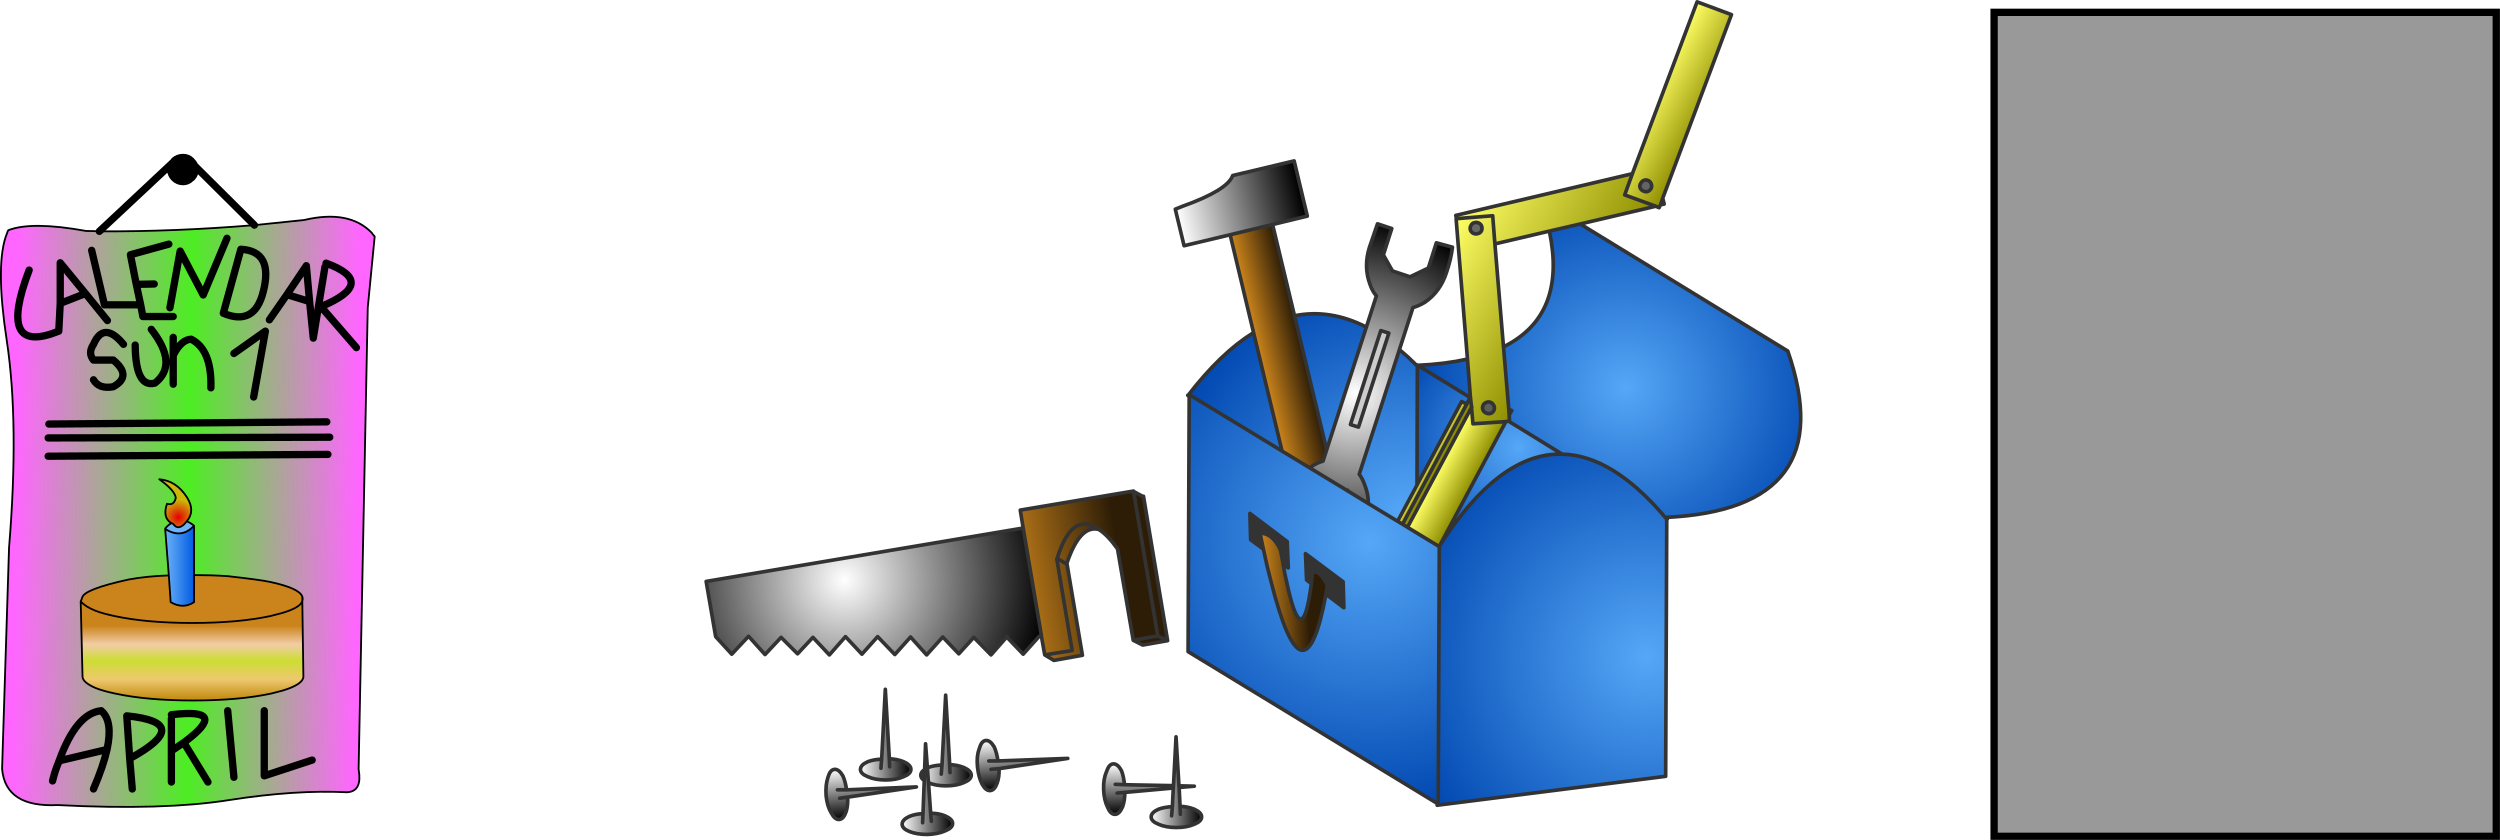 <?xml version="1.0" encoding="UTF-8" standalone="no"?>
<!-- Created with Inkscape (http://www.inkscape.org/) -->

<svg
   xmlns:dc="http://purl.org/dc/elements/1.1/"
   xmlns:cc="http://creativecommons.org/ns#"
   xmlns:rdf="http://www.w3.org/1999/02/22-rdf-syntax-ns#"
   xmlns:svg="http://www.w3.org/2000/svg"
   xmlns="http://www.w3.org/2000/svg"
   xmlns:xlink="http://www.w3.org/1999/xlink"
   xmlns:sodipodi="http://sodipodi.sourceforge.net/DTD/sodipodi-0.dtd"
   xmlns:inkscape="http://www.inkscape.org/namespaces/inkscape"
   width="341.844"
   height="114.844"
   id="svg3134"
   version="1.1"
   inkscape:version="0.48.4 r9939"
   sodipodi:docname="demo.svg">
  <defs
     id="defs3136">
    <linearGradient
       inkscape:collect="always"
       xlink:href="#SVGID_1_"
       id="linearGradient3088"
       gradientUnits="userSpaceOnUse"
       x1="-23.525"
       y1="3.792"
       x2="23.125"
       y2="4.214" />
    <linearGradient
       y2="4.214"
       x2="23.125"
       y1="3.792"
       x1="-23.525"
       gradientUnits="userSpaceOnUse"
       id="SVGID_1_">
      <stop
         id="stop14"
         style="stop-color:#FF66FF"
         offset="0" />
      <stop
         id="stop16"
         style="stop-color:#4DED23"
         offset="0.51" />
      <stop
         id="stop18"
         style="stop-color:#FF66FF"
         offset="1" />
    </linearGradient>
    <linearGradient
       inkscape:collect="always"
       xlink:href="#SVGID_2_"
       id="linearGradient3090"
       gradientUnits="userSpaceOnUse"
       x1="0.575"
       y1="19.638"
       x2="0.575"
       y2="29.463" />
    <linearGradient
       y2="29.463"
       x2="0.575"
       y1="19.638"
       x1="0.575"
       gradientUnits="userSpaceOnUse"
       id="SVGID_2_">
      <stop
         id="stop25"
         style="stop-color:#CB841B"
         offset="0" />
      <stop
         id="stop27"
         style="stop-color:#F2CCA6"
         offset="0.255" />
      <stop
         id="stop29"
         style="stop-color:#CCDD33"
         offset="0.486" />
      <stop
         id="stop31"
         style="stop-color:#EEC86F"
         offset="0.745" />
      <stop
         id="stop33"
         style="stop-color:#C59118"
         offset="1" />
    </linearGradient>
    <linearGradient
       inkscape:collect="always"
       xlink:href="#SVGID_3_"
       id="linearGradient3092"
       gradientUnits="userSpaceOnUse"
       x1="-3.125"
       y1="11.425"
       x2="0.825"
       y2="11.425" />
    <linearGradient
       y2="11.425"
       x2="0.825"
       y1="11.425"
       x1="-3.125"
       gradientUnits="userSpaceOnUse"
       id="SVGID_3_">
      <stop
         id="stop38"
         style="stop-color:#6DB3F8"
         offset="0" />
      <stop
         id="stop40"
         style="stop-color:#025CE3"
         offset="1" />
    </linearGradient>
    <radialGradient
       inkscape:collect="always"
       xlink:href="#SVGID_4_"
       id="radialGradient3094"
       gradientUnits="userSpaceOnUse"
       cx="-1.3"
       cy="4.8"
       r="6.65" />
    <radialGradient
       gradientUnits="userSpaceOnUse"
       r="6.65"
       cy="4.8"
       cx="-1.3"
       id="SVGID_4_">
      <stop
         id="stop45"
         style="stop-color:#E60000"
         offset="0" />
      <stop
         id="stop47"
         style="stop-color:#CCB809"
         offset="0.365" />
    </radialGradient>
    <linearGradient
       inkscape:collect="always"
       xlink:href="#SVGID_5_"
       id="linearGradient3096"
       gradientUnits="userSpaceOnUse"
       x1="5.312"
       y1="6.177"
       x2="8.788"
       y2="6.177" />
    <linearGradient
       y2="6.177"
       x2="8.788"
       y1="6.177"
       x1="5.312"
       gradientUnits="userSpaceOnUse"
       id="SVGID_5_">
      <stop
         id="stop52"
         style="stop-color:#6DB3F8"
         offset="0" />
      <stop
         id="stop54"
         style="stop-color:#025CE3"
         offset="1" />
    </linearGradient>
    <linearGradient
       id="SVGID_1_-8"
       gradientUnits="userSpaceOnUse"
       x1="129.455"
       y1="34.398"
       x2="137.103"
       y2="38.476">
      <stop
         offset="0"
         style="stop-color:#FFFF66"
         id="stop5" />
      <stop
         offset="1"
         style="stop-color:#8F8E01"
         id="stop7" />
    </linearGradient>
    <radialGradient
       id="SVGID_2_-8"
       cx="-175"
       cy="-324.5"
       r="548.224"
       gradientUnits="userSpaceOnUse">
      <stop
         offset="0.38"
         style="stop-color:#FFFFFF"
         id="stop12" />
      <stop
         offset="1"
         style="stop-color:#3C3C3C"
         id="stop14-2" />
    </radialGradient>
    <linearGradient
       id="SVGID_3_-5"
       gradientUnits="userSpaceOnUse"
       x1="106.598"
       y1="44.771"
       x2="127.345"
       y2="55.851">
      <stop
         offset="0"
         style="stop-color:#FFFF66"
         id="stop19" />
      <stop
         offset="1"
         style="stop-color:#8F8E01"
         id="stop21" />
    </linearGradient>
    <radialGradient
       id="SVGID_4_-3"
       cx="126.15"
       cy="75.15"
       r="28.55"
       gradientUnits="userSpaceOnUse">
      <stop
         offset="0"
         style="stop-color:#55A7F7"
         id="stop26" />
      <stop
         offset="1"
         style="stop-color:#0148B1"
         id="stop28" />
    </radialGradient>
    <linearGradient
       id="SVGID_5_-1"
       gradientUnits="userSpaceOnUse"
       x1="98.035"
       y1="61.272"
       x2="115.209"
       y2="70.448">
      <stop
         offset="0"
         style="stop-color:#FFFF66"
         id="stop33-0" />
      <stop
         offset="1"
         style="stop-color:#8F8E01"
         id="stop35" />
    </linearGradient>
    <radialGradient
       id="SVGID_6_"
       cx="89.15"
       cy="75.95"
       r="24.078"
       gradientUnits="userSpaceOnUse">
      <stop
         offset="0"
         style="stop-color:#FFFFFF"
         id="stop40-9" />
      <stop
         offset="1"
         style="stop-color:#000000"
         id="stop42" />
    </radialGradient>
    <radialGradient
       id="SVGID_7_"
       cx="111.55"
       cy="83.35"
       r="18.35"
       gradientUnits="userSpaceOnUse">
      <stop
         offset="0"
         style="stop-color:#55A7F7"
         id="stop49" />
      <stop
         offset="1"
         style="stop-color:#0148B1"
         id="stop51" />
    </radialGradient>
    <radialGradient
       id="SVGID_8_"
       cx="95.95"
       cy="92.55"
       r="33.8"
       gradientUnits="userSpaceOnUse">
      <stop
         offset="0"
         style="stop-color:#55A7F7"
         id="stop56" />
      <stop
         offset="1"
         style="stop-color:#0148B1"
         id="stop58" />
    </radialGradient>
    <linearGradient
       id="SVGID_9_"
       gradientUnits="userSpaceOnUse"
       x1="76.048"
       y1="70.532"
       x2="81.824"
       y2="69.136">
      <stop
         offset="0"
         style="stop-color:#CB841B"
         id="stop63" />
      <stop
         offset="1"
         style="stop-color:#2D1D06"
         id="stop65" />
    </linearGradient>
    <radialGradient
       id="SVGID_10_"
       cx="91.2"
       cy="96.25"
       r="37.05"
       gradientUnits="userSpaceOnUse">
      <stop
         offset="0"
         style="stop-color:#55A7F7"
         id="stop70" />
      <stop
         offset="1"
         style="stop-color:#0148B1"
         id="stop72" />
    </radialGradient>
    <linearGradient
       id="SVGID_11_"
       gradientUnits="userSpaceOnUse"
       x1="99.567"
       y1="84.747"
       x2="100.317"
       y2="85.147">
      <stop
         offset="0"
         style="stop-color:#FFFF66"
         id="stop77" />
      <stop
         offset="1"
         style="stop-color:#8F8E01"
         id="stop79" />
    </linearGradient>
    <linearGradient
       id="SVGID_12_"
       gradientUnits="userSpaceOnUse"
       x1="100.759"
       y1="85.94"
       x2="105.187"
       y2="88.31">
      <stop
         offset="0"
         style="stop-color:#FFFF66"
         id="stop84" />
      <stop
         offset="1"
         style="stop-color:#8F8E01"
         id="stop86" />
    </linearGradient>
    <radialGradient
       id="SVGID_13_"
       cx="128.95"
       cy="111.95"
       r="35.05"
       gradientUnits="userSpaceOnUse">
      <stop
         offset="0"
         style="stop-color:#55A7F7"
         id="stop91" />
      <stop
         offset="1"
         style="stop-color:#0148B1"
         id="stop93" />
    </radialGradient>
    <linearGradient
       id="SVGID_14_"
       gradientUnits="userSpaceOnUse"
       x1="105.908"
       y1="76.199"
       x2="109.661"
       y2="78.193">
      <stop
         offset="0"
         style="stop-color:#FFFF66"
         id="stop98" />
      <stop
         offset="1"
         style="stop-color:#8F8E01"
         id="stop100" />
    </linearGradient>
    <linearGradient
       id="SVGID_15_"
       gradientUnits="userSpaceOnUse"
       x1="64.891"
       y1="51.98"
       x2="81.691"
       y2="47.931">
      <stop
         offset="0"
         style="stop-color:#FFFFFF"
         id="stop105" />
      <stop
         offset="1"
         style="stop-color:#000000"
         id="stop107" />
    </linearGradient>
    <linearGradient
       id="SVGID_16_"
       gradientUnits="userSpaceOnUse"
       x1="41.817"
       y1="102.818"
       x2="57.319"
       y2="100.224">
      <stop
         offset="0"
         style="stop-color:#CB841B"
         id="stop112" />
      <stop
         offset="1"
         style="stop-color:#2D1D06"
         id="stop114" />
    </linearGradient>
    <linearGradient
       id="SVGID_17_"
       gradientUnits="userSpaceOnUse"
       x1="43.395"
       y1="91.915"
       x2="58.897"
       y2="89.322">
      <stop
         offset="0"
         style="stop-color:#CB841B"
         id="stop119" />
      <stop
         offset="1"
         style="stop-color:#2D1D06"
         id="stop121" />
    </linearGradient>
    <linearGradient
       id="SVGID_18_"
       gradientUnits="userSpaceOnUse"
       x1="76.448"
       y1="103.142"
       x2="85.448"
       y2="102.866">
      <stop
         offset="0"
         style="stop-color:#CB841B"
         id="stop128" />
      <stop
         offset="0.702"
         style="stop-color:#2D1D06"
         id="stop130" />
    </linearGradient>
    <radialGradient
       id="SVGID_19_"
       cx="19.35"
       cy="101.45"
       r="28.024"
       gradientUnits="userSpaceOnUse">
      <stop
         offset="0"
         style="stop-color:#FFFFFF"
         id="stop135" />
      <stop
         offset="1"
         style="stop-color:#000000"
         id="stop137" />
    </radialGradient>
    <linearGradient
       id="SVGID_20_"
       gradientUnits="userSpaceOnUse"
       x1="60.889"
       y1="126.446"
       x2="61.112"
       y2="133.346">
      <stop
         offset="0"
         style="stop-color:#FFFFFF"
         id="stop142" />
      <stop
         offset="1"
         style="stop-color:#000000"
         id="stop144" />
    </linearGradient>
    <linearGradient
       id="SVGID_21_"
       gradientUnits="userSpaceOnUse"
       x1="43.427"
       y1="123.015"
       x2="44.027"
       y2="129.89">
      <stop
         offset="0"
         style="stop-color:#FFFFFF"
         id="stop149" />
      <stop
         offset="1"
         style="stop-color:#000000"
         id="stop151" />
    </linearGradient>
    <linearGradient
       id="SVGID_22_"
       gradientUnits="userSpaceOnUse"
       x1="61.3"
       y1="129.1"
       x2="68.2"
       y2="129.1">
      <stop
         offset="0"
         style="stop-color:#FFFFFF"
         id="stop156" />
      <stop
         offset="1"
         style="stop-color:#000000"
         id="stop158" />
    </linearGradient>
    <linearGradient
       id="SVGID_23_"
       gradientUnits="userSpaceOnUse"
       x1="22.713"
       y1="126.921"
       x2="23.338"
       y2="133.796">
      <stop
         offset="0"
         style="stop-color:#FFFFFF"
         id="stop163" />
      <stop
         offset="1"
         style="stop-color:#000000"
         id="stop165" />
    </linearGradient>
    <linearGradient
       id="SVGID_24_"
       gradientUnits="userSpaceOnUse"
       x1="29.8"
       y1="123.4"
       x2="36.7"
       y2="123.4">
      <stop
         offset="0"
         style="stop-color:#FFFFFF"
         id="stop170" />
      <stop
         offset="1"
         style="stop-color:#000000"
         id="stop172" />
    </linearGradient>
    <linearGradient
       id="SVGID_25_"
       gradientUnits="userSpaceOnUse"
       x1="27.15"
       y1="130.113"
       x2="34.05"
       y2="129.988">
      <stop
         offset="0"
         style="stop-color:#FFFFFF"
         id="stop177" />
      <stop
         offset="1"
         style="stop-color:#000000"
         id="stop179" />
    </linearGradient>
    <linearGradient
       id="SVGID_26_"
       gradientUnits="userSpaceOnUse"
       x1="21.55"
       y1="122.6"
       x2="28.45"
       y2="122.6">
      <stop
         offset="0"
         style="stop-color:#FFFFFF"
         id="stop184" />
      <stop
         offset="1"
         style="stop-color:#000000"
         id="stop186" />
    </linearGradient>
  </defs>
  <sodipodi:namedview
     id="base"
     pagecolor="#ffffff"
     bordercolor="#666666"
     borderopacity="1.0"
     inkscape:pageopacity="0.0"
     inkscape:pageshadow="2"
     inkscape:zoom="1.5"
     inkscape:cx="287.74412"
     inkscape:cy="31.000396"
     inkscape:document-units="px"
     inkscape:current-layer="layer1"
     showgrid="false"
     fit-margin-top="0"
     fit-margin-left="0"
     fit-margin-right="0"
     fit-margin-bottom="0"
     inkscape:window-width="1110"
     inkscape:window-height="645"
     inkscape:window-x="2011"
     inkscape:window-y="247"
     inkscape:window-maximized="0" />
  <g
     inkscape:label="Layer 1"
     inkscape:groupmode="layer"
     id="layer1"
     transform="translate(-280.036,-395.185)">
    <g
       id="chapter_calendar"
       transform="translate(305.721,461.118)">
      <g
         id="Ebene_2">
        <linearGradient
           y2="4.214"
           x2="23.125"
           y1="3.792"
           x1="-23.525"
           gradientUnits="userSpaceOnUse"
           id="linearGradient3178">
          <stop
             id="stop3180"
             style="stop-color:#FF66FF"
             offset="0" />
          <stop
             id="stop3182"
             style="stop-color:#4DED23"
             offset="0.51" />
          <stop
             id="stop3184"
             style="stop-color:#FF66FF"
             offset="1" />
        </linearGradient>
        <path
           id="path20"
           d="m 25.15,-34.1 c 0.1,0.167 0.233,0.333 0.4,0.5 l -0.95,9.75 -1.25,63.1 c 0.367,2.033 -0.167,3.083 -1.6,3.15 -4.667,-0.233 -10,0.117 -16,1.05 -6.033,0.966 -13.883,1.2 -23.55,0.7 -4.767,0.233 -7.3,-1.417 -7.6,-4.95 L -24.45,9 c 0.934,-11.367 0.833,-20.8 -0.3,-28.3 -1.1,-7.167 -1.083,-12.1 0.05,-14.8 0.034,-0.133 0.083,-0.25 0.15,-0.35 2.133,-0.833 5.683,-0.8 10.65,0.1 0.6,0 1.2,0.017 1.8,0.05 6.9,0.033 13.967,-0.25 21.2,-0.85 2.267,-0.233 4.533,-0.467 6.8,-0.7 4.1,-0.967 7.183,-0.383 9.25,1.75 z m -27.6,10.25 1.4,-7.75 3.15,6 3.25,-7.75 -3.25,7.75 -3.15,-6 -1.4,7.75 z m 13.6,1.65 2.4,-3.45 2.65,-3.95 0.45,4.9 0.5,5 1.6,-9.75 -1.6,9.75 -0.5,-5 -0.45,-4.9 -2.65,3.95 -2.4,3.45 z M 10.3,-26 c -0.8,3.133 -2.617,4.1 -5.45,2.9 l 2.4,-8.75 c 3,0.167 4.017,2.117 3.05,5.85 0.967,-3.733 -0.05,-5.683 -3.05,-5.85 l -2.4,8.75 c 2.833,1.2 4.65,0.233 5.45,-2.9 z m -4,8.4 4.3,-3.05 -1.6,9 1.6,-9 -4.3,3.05 z M -2,-19.8 v 2.45 c 0.733,-1.433 1.55,-2.167 2.45,-2.2 1.9,0.966 2.8,3.183 2.7,6.65 0.1,-3.467 -0.8,-5.684 -2.7,-6.65 -0.9,0.033 -1.717,0.767 -2.45,2.2 v -2.45 z m 20.9,-10.15 c 4.8,1.767 4.567,3.75 -0.7,5.95 l 4.85,5.6 -4.85,-5.6 c 5.267,-2.2 5.5,-4.183 0.7,-5.95 z m -2.25,5.25 -3.1,-0.95 3.1,0.95 z M -3.1,6.4 l 0.5,6.35 c -2,0.067 -3.816,0.25 -5.45,0.55 -4.133,0.9 -6.267,1.733 -6.4,2.5 -0.033,0.034 -0.05,0.083 -0.05,0.15 l -0.15,0.35 0.25,10.3 c 0.033,0.533 0.633,1.05 1.8,1.55 0.667,0.267 1.55,0.517 2.65,0.75 2.934,0.633 6.483,0.95 10.65,0.95 4.2,0 7.767,-0.317 10.7,-0.95 0.567,-0.133 1.083,-0.267 1.55,-0.4 1.867,-0.567 2.816,-1.2 2.85,-1.9 L 15.65,16.25 c 0.033,-0.1 0.05,-0.2 0.05,-0.3 0,-0.1 -0.017,-0.2 -0.05,-0.3 -0.267,-0.767 -1.717,-1.433 -4.35,-2 C 10.4,13.45 8.45,13.183 5.45,12.85 4.016,12.75 2.483,12.7 0.85,12.7 V 5.95 C 0.517,5.683 0.183,5.483 -0.15,5.35 0.65,4.417 0.667,3.333 -0.1,2.1 -1.067,0.567 -2.333,-0.267 -3.9,-0.4 c 1.433,1.033 2.183,1.883 2.25,2.55 -0.167,0.733 -0.567,1 -1.2,0.8 -0.433,1.267 -0.233,2.15 0.6,2.65 -0.3,0.167 -0.583,0.417 -0.85,0.75 V 6.4 z m 13.55,24.85 v 8.9 L 17,38 10.45,40.15 v -8.9 z m -5,0 0.85,9.1 -0.85,-9.1 z M -17.45,-30 v 5.55 l 3.45,-1.35 -3.45,-4.2 3.45,4.2 -3.45,1.35 V -30 z m 14.85,-2.55 -5.25,1.45 0.8,4.05 2.45,-0.05 -2.45,0.05 -0.8,-4.05 5.25,-1.45 z m -4.45,5.5 0.6,2.8 0.3,1.6 H -2 -6.15 l -0.3,-1.6 -0.6,-2.8 z m -0.15,8.3 c 0.034,3.933 0.934,5.667 2.7,5.2 2.167,-1.7 2,-4.15 -0.5,-7.35 2.5,3.2 2.667,5.65 0.5,7.35 -1.767,0.467 -2.667,-1.267 -2.7,-5.2 z m 5.2,1.4 v 3.95 -3.95 z m -6.8,-1.5 c -1.8,-2.167 -3.167,-2.167 -4.1,0 -0.533,0.8 -0.533,1.517 0,2.15 h 2.7 c 1.767,1.467 1.767,2.684 0,3.65 -1.3,0.233 -2.2,-0.083 -2.7,-0.95 0.5,0.867 1.4,1.183 2.7,0.95 1.767,-0.967 1.767,-2.184 0,-3.65 h -2.7 c -0.533,-0.633 -0.533,-1.35 0,-2.15 0.933,-2.167 2.3,-2.167 4.1,0 z m -8.65,-5.6 -0.2,3.8 c -5.7,2.3 -7.05,-0.483 -4.05,-8.35 -3,7.867 -1.65,10.65 4.05,8.35 l 0.2,-3.8 z m 4.3,-7.25 1.75,7.45 h 4.95 -4.95 l -1.75,-7.45 z m -0.85,5.9 3,3.7 -3,-3.7 z M 2.75,41 -0.55,35.6 c -0.534,0.367 -1.1,0.75 -1.7,1.15 V 41 36.75 c 0.6,-0.4 1.167,-0.783 1.7,-1.15 l 3.3,5.4 z m -5,-8.7 v 4.45 -4.45 z m -9.6,-1.05 c -2.267,0.233 -4.183,2.517 -5.75,6.85 l 6.55,-1.55 c 0.567,-2.6 0.3,-4.367 -0.8,-5.3 1.1,0.933 1.367,2.7 0.8,5.3 l -6.55,1.55 c 1.567,-4.333 3.483,-6.617 5.75,-6.85 z m -6.65,9.6 c 0.233,-0.967 0.517,-1.833 0.85,-2.6 0,-0.067 0.017,-0.117 0.05,-0.15 -0.033,0.033 -0.05,0.083 -0.05,0.15 -0.333,0.767 -0.617,1.633 -0.85,2.6 z m 10.55,-3.05 -0.4,-5.85 c 6.233,0.633 6.367,2.583 0.4,5.85 l 0.35,4.15 -0.35,-4.15 c 5.967,-3.267 5.833,-5.216 -0.4,-5.85 l 0.4,5.85 z m -3.1,-1.25 c -0.333,1.5 -0.95,3.3 -1.85,5.4 0.9,-2.1 1.517,-3.9 1.85,-5.4 z m 8.8,-4.75 c 5.467,-0.667 6.033,0.6 1.7,3.8 4.333,-3.2 3.767,-4.467 -1.7,-3.8 z M -19.1,-3.55 19.15,-3.8 -19.1,-3.55 z m 0,-2.5 38.5,-0.1 -38.5,0.1 z m 0.1,-1.9 38,-0.3 -38,0.3 z"
           clip-rule="evenodd"
           inkscape:connector-curvature="0"
           style="fill:url(#linearGradient3088);fill-rule:evenodd" />
        <path
           id="path22"
           d="m 0.9,-43.3 c 0.067,0.167 0.1,0.35 0.1,0.55 0,0.4 -0.15,0.767 -0.45,1.1 -0.033,0 -0.066,0.017 -0.1,0.05 -0.3,0.333 -0.667,0.5 -1.1,0.5 -0.467,0 -0.867,-0.167 -1.2,-0.5 -0.167,-0.167 -0.283,-0.333 -0.35,-0.5 -0.1,-0.2 -0.15,-0.417 -0.15,-0.65 0,-0.367 0.133,-0.717 0.4,-1.05 0.034,-0.067 0.067,-0.117 0.1,-0.15 0.333,-0.3 0.733,-0.45 1.2,-0.45 0.433,0 0.8,0.15 1.1,0.45 0.233,0.233 0.383,0.45 0.45,0.65 z"
           clip-rule="evenodd"
           inkscape:connector-curvature="0"
           style="fill-rule:evenodd" />
        <linearGradient
           y2="29.463"
           x2="0.575"
           y1="19.638"
           x1="0.575"
           gradientUnits="userSpaceOnUse"
           id="linearGradient3188">
          <stop
             id="stop3190"
             style="stop-color:#CB841B"
             offset="0" />
          <stop
             id="stop3192"
             style="stop-color:#F2CCA6"
             offset="0.255" />
          <stop
             id="stop3194"
             style="stop-color:#CCDD33"
             offset="0.486" />
          <stop
             id="stop3196"
             style="stop-color:#EEC86F"
             offset="0.745" />
          <stop
             id="stop3198"
             style="stop-color:#C59118"
             offset="1" />
        </linearGradient>
        <path
           id="path35"
           d="m 15.65,15.65 v 0.6 c -0.167,0.6 -1.1,1.15 -2.8,1.65 -0.467,0.133 -0.983,0.267 -1.55,0.4 -2.933,0.633 -6.5,0.95 -10.7,0.95 -4.167,0 -7.717,-0.317 -10.65,-0.95 -1.1,-0.233 -1.983,-0.483 -2.65,-0.75 -0.9,-0.367 -1.55,-0.783 -1.95,-1.25 0.4,0.467 1.05,0.883 1.95,1.25 0.667,0.267 1.55,0.517 2.65,0.75 2.933,0.633 6.483,0.95 10.65,0.95 4.2,0 7.767,-0.317 10.7,-0.95 0.567,-0.133 1.083,-0.267 1.55,-0.4 1.7,-0.5 2.633,-1.05 2.8,-1.65 L 15.8,26.6 c -0.033,0.7 -0.983,1.333 -2.85,1.9 -0.467,0.133 -0.983,0.267 -1.55,0.4 -2.933,0.633 -6.5,0.95 -10.7,0.95 -4.167,0 -7.717,-0.317 -10.65,-0.95 -1.1,-0.233 -1.983,-0.483 -2.65,-0.75 -1.167,-0.5 -1.767,-1.017 -1.8,-1.55 l -0.25,-10.3 0.15,-0.35 c 0,-0.067 0.017,-0.117 0.05,-0.15 0.133,-0.767 2.267,-1.6 6.4,-2.5 1.633,-0.3 3.45,-0.483 5.45,-0.55 l 0.25,3.65 c 1.133,0.667 2.2,0.667 3.2,0 v -3.7 c 1.633,0 3.167,0.05 4.6,0.15 3,0.333 4.95,0.6 5.85,0.8 2.633,0.567 4.083,1.233 4.35,2 z"
           clip-rule="evenodd"
           inkscape:connector-curvature="0"
           style="fill:url(#linearGradient3090);fill-rule:evenodd" />
        <linearGradient
           y2="11.425"
           x2="0.825"
           y1="11.425"
           x1="-3.125"
           gradientUnits="userSpaceOnUse"
           id="linearGradient3201">
          <stop
             id="stop3203"
             style="stop-color:#6DB3F8"
             offset="0" />
          <stop
             id="stop3205"
             style="stop-color:#025CE3"
             offset="1" />
        </linearGradient>
        <path
           id="path42"
           d="M -2.6,12.75 -3.1,6.4 c 1.5,0.934 2.817,0.783 3.95,-0.45 v 6.75 3.7 c -1,0.667 -2.067,0.667 -3.2,0 L -2.6,12.75 z"
           clip-rule="evenodd"
           inkscape:connector-curvature="0"
           style="fill:url(#linearGradient3092);fill-rule:evenodd" />
        <radialGradient
           gradientUnits="userSpaceOnUse"
           r="6.65"
           cy="4.8"
           cx="-1.3"
           id="radialGradient3208">
          <stop
             id="stop3210"
             style="stop-color:#E60000"
             offset="0" />
          <stop
             id="stop3212"
             style="stop-color:#CCB809"
             offset="0.365" />
        </radialGradient>
        <path
           id="path49"
           d="M -0.15,5.35 C -0.283,5.483 -0.4,5.617 -0.5,5.75 -1.1,6.317 -1.6,6.3 -2,5.7 -2.1,5.666 -2.183,5.633 -2.25,5.6 -3.083,5.1 -3.283,4.217 -2.85,2.95 c 0.633,0.2 1.033,-0.067 1.2,-0.8 -0.067,-0.667 -0.817,-1.517 -2.25,-2.55 1.566,0.133 2.833,0.967 3.8,2.5 0.767,1.233 0.75,2.317 -0.05,3.25 z"
           clip-rule="evenodd"
           inkscape:connector-curvature="0"
           style="fill:url(#radialGradient3094);fill-rule:evenodd" />
        <linearGradient
           y2="6.177"
           x2="8.788"
           y1="6.177"
           x1="5.312"
           gradientUnits="userSpaceOnUse"
           id="linearGradient3215">
          <stop
             id="stop3217"
             style="stop-color:#6DB3F8"
             offset="0" />
          <stop
             id="stop3219"
             style="stop-color:#025CE3"
             offset="1" />
        </linearGradient>
        <path
           id="path56"
           d="M 0.85,5.95 C -0.283,7.183 -1.6,7.333 -3.1,6.4 V 6.35 c 0.267,-0.333 0.55,-0.583 0.85,-0.75 0.067,0.033 0.15,0.067 0.25,0.1 0.4,0.6 0.9,0.617 1.5,0.05 0.1,-0.133 0.217,-0.267 0.35,-0.4 0.333,0.133 0.667,0.333 1,0.6 z"
           clip-rule="evenodd"
           inkscape:connector-curvature="0"
           style="fill:url(#linearGradient3096);fill-rule:evenodd" />
        <path
           id="path58"
           d="m 25.15,-34.1 c -2.066,-2.133 -5.15,-2.717 -9.25,-1.75 -2.267,0.233 -4.533,0.467 -6.8,0.7 -7.233,0.6 -14.3,0.883 -21.2,0.85 -0.6,-0.034 -1.2,-0.05 -1.8,-0.05 -4.967,-0.9 -8.517,-0.933 -10.65,-0.1 -0.067,0.1 -0.117,0.217 -0.15,0.35 -1.133,2.7 -1.15,7.633 -0.05,14.8 1.133,7.5 1.233,16.933 0.3,28.3 l -0.95,30.2 c 0.3,3.533 2.833,5.183 7.6,4.95 9.667,0.5 17.517,0.267 23.55,-0.7 6,-0.934 11.333,-1.284 16,-1.05 1.433,-0.066 1.967,-1.117 1.6,-3.15 l 1.25,-63.1 0.95,-9.75 c -0.167,-0.167 -0.3,-0.333 -0.4,-0.5 z M -2.6,12.75 -2.35,16.4 c 1.133,0.667 2.2,0.667 3.2,0 V 12.7 5.95 C -0.283,7.183 -1.6,7.333 -3.1,6.4 l 0.5,6.35 z M 0.85,12.7 c 1.633,0 3.167,0.05 4.6,0.15 3,0.333 4.95,0.6 5.85,0.8 2.633,0.567 4.083,1.233 4.35,2 0.033,0.1 0.05,0.2 0.05,0.3 0,0.1 -0.017,0.2 -0.05,0.3 L 15.8,26.6 c -0.033,0.7 -0.983,1.333 -2.85,1.9 -0.467,0.133 -0.983,0.267 -1.55,0.4 -2.933,0.633 -6.5,0.95 -10.7,0.95 -4.167,0 -7.717,-0.317 -10.65,-0.95 -1.1,-0.233 -1.983,-0.483 -2.65,-0.75 -1.167,-0.5 -1.767,-1.017 -1.8,-1.55 l -0.25,-10.3 0.15,-0.35 c 0,-0.067 0.017,-0.117 0.05,-0.15 0.133,-0.767 2.267,-1.6 6.4,-2.5 1.633,-0.3 3.45,-0.483 5.45,-0.55 m 18.25,3.5 c -0.167,0.6 -1.1,1.15 -2.8,1.65 -0.467,0.133 -0.983,0.267 -1.55,0.4 -2.933,0.633 -6.5,0.95 -10.7,0.95 -4.167,0 -7.717,-0.317 -10.65,-0.95 -1.1,-0.233 -1.983,-0.483 -2.65,-0.75 -0.9,-0.367 -1.55,-0.783 -1.95,-1.25 m 30.3,-0.65 v 0.6 M -2.25,5.6 c -0.833,-0.5 -1.033,-1.383 -0.6,-2.65 0.633,0.2 1.033,-0.067 1.2,-0.8 -0.067,-0.667 -0.817,-1.517 -2.25,-2.55 1.566,0.133 2.833,0.967 3.8,2.5 0.767,1.233 0.75,2.316 -0.05,3.25 0.333,0.133 0.667,0.333 1,0.6 M -3.1,6.4 V 6.35 c 0.267,-0.333 0.55,-0.583 0.85,-0.75 0.067,0.033 0.15,0.067 0.25,0.1 0.4,0.6 0.9,0.617 1.5,0.05 0.1,-0.133 0.217,-0.267 0.35,-0.4"
           stroke-miterlimit="3"
           clip-rule="evenodd"
           inkscape:connector-curvature="0"
           style="fill:none;stroke:#000000;stroke-width:0.25;stroke-linecap:round;stroke-linejoin:round;stroke-miterlimit:3" />
        <path
           id="path60"
           d="m -1.95,-43.8 c 0.034,-0.067 0.067,-0.117 0.1,-0.15 0.333,-0.3 0.733,-0.45 1.2,-0.45 0.433,0 0.8,0.15 1.1,0.45 0.233,0.233 0.383,0.45 0.45,0.65 l 8.2,8.15 M 0.9,-43.3 c 0.067,0.167 0.1,0.35 0.1,0.55 0,0.4 -0.15,0.767 -0.45,1.1 -0.033,0 -0.066,0.017 -0.1,0.05 -0.3,0.333 -0.667,0.5 -1.1,0.5 -0.467,0 -0.867,-0.167 -1.2,-0.5 -0.167,-0.167 -0.283,-0.333 -0.35,-0.5 -0.1,-0.2 -0.15,-0.417 -0.15,-0.65 0,-0.367 0.133,-0.717 0.4,-1.05 l -10.15,9.5 m 9.65,10.45 1.4,-7.75 3.15,6 3.25,-7.75 m 5.8,11.15 2.4,-3.45 2.65,-3.95 0.45,4.9 0.5,5 1.6,-9.75 M 10.3,-26 c -0.8,3.133 -2.617,4.1 -5.45,2.9 l 2.4,-8.75 c 3,0.167 4.017,2.117 3.05,5.85 z m -4,8.4 4.3,-3.05 -1.6,9 M -2,-19.8 v 2.45 c 0.733,-1.433 1.55,-2.167 2.45,-2.2 1.9,0.966 2.8,3.183 2.7,6.65 M 18.9,-29.95 c 4.8,1.767 4.567,3.75 -0.7,5.95 l 4.85,5.6 m -6.4,-6.3 -3.1,-0.95 m -3.1,56.9 v 8.9 L 17,38 M 5.45,31.25 6.3,40.35 M -17.45,-30 v 5.55 L -14,-25.8 -17.45,-30 z m 14.85,-2.55 -5.25,1.45 0.8,4.05 2.45,-0.05 m -2.45,0.05 0.6,2.8 0.3,1.6 H -2 m -5.2,3.9 c 0.034,3.933 0.934,5.667 2.7,5.2 2.167,-1.7 2,-4.15 -0.5,-7.35 m 3,3.55 v 3.95 m -6.8,-5.45 c -1.8,-2.167 -3.167,-2.167 -4.1,0 -0.533,0.8 -0.533,1.517 0,2.15 h 2.7 c 1.767,1.467 1.767,2.684 0,3.65 -1.3,0.233 -2.2,-0.083 -2.7,-0.95 m -4.55,-10.45 -0.2,3.8 c -5.7,2.3 -7.05,-0.483 -4.05,-8.35 m 8.55,-2.7 1.75,7.45 h 4.95 m -7.55,-1.55 3,3.7 M 2.75,41 -0.55,35.6 c -0.534,0.367 -1.1,0.75 -1.7,1.15 V 41 m 0,-8.7 v 4.45 m -9.6,-5.5 c -2.267,0.233 -4.183,2.517 -5.75,6.85 l 6.55,-1.55 c 0.567,-2.6 0.3,-4.367 -0.8,-5.3 z m -6.65,9.6 c 0.233,-0.967 0.517,-1.833 0.85,-2.6 0,-0.067 0.017,-0.117 0.05,-0.15 m 9.65,-0.3 -0.4,-5.85 c 6.233,0.633 6.367,2.583 0.4,5.85 l 0.35,4.15 m -3.45,-5.4 c -0.333,1.5 -0.95,3.3 -1.85,5.4 M -2.25,31.8 c 5.467,-0.667 6.033,0.6 1.7,3.8 M -19.1,-3.55 19.15,-3.8 m -38.25,-2.25 38.5,-0.1 m -38.4,-1.8 38,-0.3"
           stroke-miterlimit="3"
           clip-rule="evenodd"
           inkscape:connector-curvature="0"
           style="fill:none;stroke:#000000;stroke-linecap:round;stroke-linejoin:round;stroke-miterlimit:3" />
      </g>
      <use
         id="use62"
         overflow="visible"
         transform="scale(1,-1)"
         y="-12.95"
         x="-13"
         height="25.9"
         width="26"
         xlink:href="#yellowstar"
         style="overflow:visible" />
    </g>
    <g
       id="attic_toolbox"
       transform="translate(376.143,373.037)">
      <linearGradient
         id="linearGradient3427"
         gradientUnits="userSpaceOnUse"
         x1="129.455"
         y1="34.398"
         x2="137.103"
         y2="38.476">
        <stop
           offset="0"
           style="stop-color:#FFFF66"
           id="stop3429" />
        <stop
           offset="1"
           style="stop-color:#8F8E01"
           id="stop3431" />
      </linearGradient>
      <path
         clip-rule="evenodd"
         d="m 131.25,49.25 -0.3,0.9 -0.2,0.4 -0.45,-0.2 -4.25,-1.55 1.05,-2.9 8.85,-23.5 4.7,1.75 -9.4,25.1 z m -2.1,-0.9 c 0.2,-0.067 0.367,-0.2 0.5,-0.4 0.1,-0.2 0.117,-0.4 0.05,-0.6 -0.067,-0.233 -0.2,-0.4 -0.4,-0.5 -0.2,-0.1 -0.4,-0.117 -0.6,-0.05 -0.2,0.067 -0.35,0.2 -0.45,0.4 -0.133,0.2 -0.167,0.4 -0.1,0.6 0.067,0.2 0.2,0.35 0.4,0.45 0.2,0.1 0.4,0.133 0.6,0.1 z"
         id="path9"
         inkscape:connector-curvature="0"
         style="fill:url(#SVGID_1_-8);fill-rule:evenodd" />
      <radialGradient
         id="radialGradient3434"
         cx="-175"
         cy="-324.5"
         r="548.224"
         gradientUnits="userSpaceOnUse">
        <stop
           offset="0.38"
           style="stop-color:#FFFFFF"
           id="stop3436" />
        <stop
           offset="1"
           style="stop-color:#3C3C3C"
           id="stop3438" />
      </radialGradient>
      <path
         clip-rule="evenodd"
         d="m 129.15,48.35 c -0.2,0.033 -0.4,0 -0.6,-0.1 -0.2,-0.1 -0.333,-0.25 -0.4,-0.45 -0.066,-0.2 -0.033,-0.4 0.1,-0.6 0.1,-0.2 0.25,-0.333 0.45,-0.4 0.2,-0.066 0.4,-0.05 0.6,0.05 0.2,0.1 0.333,0.267 0.4,0.5 0.066,0.2 0.05,0.4 -0.05,0.6 -0.133,0.2 -0.3,0.333 -0.5,0.4 z m -22.7,5.4 c -0.133,0.2 -0.3,0.317 -0.5,0.35 -0.2,0.066 -0.4,0.05 -0.6,-0.05 -0.2,-0.1 -0.333,-0.25 -0.4,-0.45 -0.067,-0.233 -0.034,-0.45 0.1,-0.65 0.1,-0.2 0.25,-0.317 0.45,-0.35 0.2,-0.067 0.4,-0.05 0.6,0.05 0.2,0.1 0.333,0.25 0.4,0.45 0.067,0.233 0.05,0.45 -0.05,0.65 z m 1.35,23.45 c 0.167,0.1 0.3,0.267 0.4,0.5 0.066,0.2 0.05,0.4 -0.05,0.6 -0.026,0.052 -0.059,0.102 -0.1,0.15 -0.094,0.117 -0.227,0.201 -0.4,0.25 -0.233,0.033 -0.433,0 -0.6,-0.1 -0.2,-0.1 -0.333,-0.25 -0.4,-0.45 -0.061,-0.182 -0.052,-0.366 0.025,-0.55 0.008,-0.016 0.016,-0.033 0.025,-0.05 0.1,-0.2 0.267,-0.333 0.5,-0.4 0.2,-0.067 0.4,-0.05 0.6,0.05 z"
         id="path16"
         inkscape:connector-curvature="0"
         style="fill:url(#SVGID_2_-8);fill-rule:evenodd" />
      <linearGradient
         id="linearGradient3441"
         gradientUnits="userSpaceOnUse"
         x1="106.598"
         y1="44.771"
         x2="127.345"
         y2="55.851">
        <stop
           offset="0"
           style="stop-color:#FFFF66"
           id="stop3443" />
        <stop
           offset="1"
           style="stop-color:#8F8E01"
           id="stop3445" />
      </linearGradient>
      <path
         clip-rule="evenodd"
         d="m 130.95,50.15 0.3,-0.9 0.2,0.8 -0.5,0.1 z m -15.2,3.6 -7.45,1.75 -0.3,-3.85 -4.95,0.4 -0.1,-0.45 24.15,-5.7 -1.05,2.9 4.25,1.55 -10.325,2.425 -4.225,0.975 z"
         id="path23"
         inkscape:connector-curvature="0"
         style="fill:url(#SVGID_3_-5);fill-rule:evenodd" />
      <radialGradient
         id="radialGradient3448"
         cx="126.15"
         cy="75.15"
         r="28.55"
         gradientUnits="userSpaceOnUse">
        <stop
           offset="0"
           style="stop-color:#55A7F7"
           id="stop3450" />
        <stop
           offset="1"
           style="stop-color:#0148B1"
           id="stop3452" />
      </radialGradient>
      <path
         clip-rule="evenodd"
         d="m 131.6,92.9 c -4.8,-5.667 -9.5,-8.55 -14.1,-8.65 l -7.35,-4.525 0.15,-0.025 -0.05,-0.8 0.35,-0.6 -0.4,-0.2 -0.725,-8.525 c 5.8,-2.875 7.892,-8.15 6.275,-15.825 l 4.225,-0.975 28.375,17.375 c 5,14.433 -0.583,22.017 -16.75,22.75 z m -27.05,-21.65 0.4,5.15 -0.05,0.1 -7.15,-4.4 c 2.52,-0.115 4.786,-0.398 6.8,-0.85 z"
         id="path30"
         inkscape:connector-curvature="0"
         style="fill:url(#SVGID_4_-3);fill-rule:evenodd" />
      <linearGradient
         id="linearGradient3455"
         gradientUnits="userSpaceOnUse"
         x1="98.035"
         y1="61.272"
         x2="115.209"
         y2="70.448">
        <stop
           offset="0"
           style="stop-color:#FFFF66"
           id="stop3457" />
        <stop
           offset="1"
           style="stop-color:#8F8E01"
           id="stop3459" />
      </linearGradient>
      <path
         clip-rule="evenodd"
         d="m 104.95,76.4 -0.4,-5.15 -1.55,-19.15 0.05,-0.05 4.95,-0.4 0.3,3.85 1.175,14.075 0.725,8.525 0.05,0.8 0.05,0.8 -0.15,0.025 -0.35,0.075 -4.5,0.3 -0.2,-2.25 0.05,-0.05 -0.05,-0.05 -0.15,-1.35 z m 1.5,-22.65 c 0.1,-0.2 0.117,-0.417 0.05,-0.65 -0.067,-0.2 -0.2,-0.35 -0.4,-0.45 -0.2,-0.1 -0.4,-0.117 -0.6,-0.05 -0.2,0.033 -0.35,0.15 -0.45,0.35 -0.133,0.2 -0.167,0.417 -0.1,0.65 0.066,0.2 0.2,0.35 0.4,0.45 0.2,0.1 0.4,0.117 0.6,0.05 0.2,-0.033 0.367,-0.15 0.5,-0.35 z m 1.35,23.45 c -0.2,-0.1 -0.4,-0.117 -0.6,-0.05 -0.233,0.067 -0.4,0.2 -0.5,0.4 -0.009,0.018 -0.018,0.035 -0.025,0.05 -0.077,0.184 -0.085,0.368 -0.025,0.55 0.067,0.2 0.2,0.35 0.4,0.45 0.167,0.1 0.367,0.133 0.6,0.1 0.173,-0.049 0.306,-0.133 0.4,-0.25 0.041,-0.048 0.074,-0.098 0.1,-0.15 0.1,-0.2 0.117,-0.4 0.05,-0.6 -0.1,-0.233 -0.233,-0.4 -0.4,-0.5 z"
         id="path37"
         inkscape:connector-curvature="0"
         style="fill:url(#SVGID_5_-1);fill-rule:evenodd" />
      <radialGradient
         id="radialGradient3462"
         cx="89.15"
         cy="75.95"
         r="24.078"
         gradientUnits="userSpaceOnUse">
        <stop
           offset="0"
           style="stop-color:#FFFFFF"
           id="stop3464" />
        <stop
           offset="1"
           style="stop-color:#000000"
           id="stop3466" />
      </radialGradient>
      <path
         clip-rule="evenodd"
         d="M 85.3,83.65 90.725,66.875 92.1,62.6 c -0.367,-0.4 -0.65,-0.9 -0.85,-1.5 -0.633,-1.633 -0.667,-3.35 -0.1,-5.15 0.4,-1.167 0.767,-2.233 1.1,-3.2 l 1.95,0.65 -1.15,3.6 1.25,2.2 2.4,0.8 2.5,-1.2 1.1,-3.45 2.2,0.6 c -0.133,1.1 -0.4,2.233 -0.8,3.4 -0.567,1.8 -1.567,3.183 -3,4.15 -0.567,0.333 -1.1,0.567 -1.6,0.7 L 95.25,69.95 89.75,87 c 0.3,0.4 0.55,0.883 0.75,1.45 0.329,0.813 0.495,1.663 0.5,2.55 l -2.775,-1.7 -0.025,-0.1 -0.3,-0.1 -4.95,-3 c 0.037,-0.015 0.07,-0.032 0.1,-0.05 0.567,-0.4 1.15,-0.683 1.75,-0.85 l 0.5,-1.55 z M 93.8,67.7 92.7,67.35 88.55,80.2 89.65,80.55 93.8,67.7 z"
         id="path44"
         inkscape:connector-curvature="0"
         style="fill:url(#SVGID_6_);fill-rule:evenodd" />
      <polygon
         clip-rule="evenodd"
         points="89.65,80.55 88.55,80.2 92.7,67.35 93.8,67.7 "
         id="polygon46"
         style="fill:#cccccc;fill-rule:evenodd" />
      <radialGradient
         id="radialGradient3470"
         cx="111.55"
         cy="83.35"
         r="18.35"
         gradientUnits="userSpaceOnUse">
        <stop
           offset="0"
           style="stop-color:#55A7F7"
           id="stop3472" />
        <stop
           offset="1"
           style="stop-color:#0148B1"
           id="stop3474" />
      </radialGradient>
      <path
         clip-rule="evenodd"
         d="m 117.5,84.25 c -5.74,-0.165 -11.332,4.019 -16.775,12.55 l 9.075,-17 0.35,-0.075 7.35,4.525 z M 97.75,72.1 l 7.15,4.4 -0.45,0.9 -0.7,-0.35 -6.1,11.425 L 97.7,72.1 h 0.05 z m 7.35,5.75 v -0.1 l 0.05,0.05 -0.05,0.05 z"
         id="path53"
         inkscape:connector-curvature="0"
         style="fill:url(#SVGID_7_);fill-rule:evenodd" />
      <radialGradient
         id="radialGradient3477"
         cx="95.95"
         cy="92.55"
         r="33.8"
         gradientUnits="userSpaceOnUse">
        <stop
           offset="0"
           style="stop-color:#55A7F7"
           id="stop3479" />
        <stop
           offset="1"
           style="stop-color:#0148B1"
           id="stop3481" />
      </radialGradient>
      <path
         clip-rule="evenodd"
         d="m 75.3,67.625 3.9,16.2 L 66.5,76.1 v 0.25 l -0.15,-0.1 V 76.2 c 2.975,-3.863 5.958,-6.721 8.95,-8.575 z M 90.725,66.875 85.3,83.65 80.9,65.325 c 3.259,-0.652 6.534,-0.136 9.825,1.55 z M 97.7,72.1 97.65,88.475 95,93.425 91,91 C 90.995,90.113 90.829,89.263 90.5,88.45 90.3,87.883 90.05,87.4 89.75,87 l 5.5,-17.05 c 0.783,0.646 1.566,1.363 2.35,2.15 l 0.05,-0.025 0.05,0.025 z m -9.8,17 0.3,0.1 0.025,0.1 -0.325,-0.2 z"
         id="path60-3"
         inkscape:connector-curvature="0"
         style="fill:url(#SVGID_8_);fill-rule:evenodd" />
      <linearGradient
         id="linearGradient3484"
         gradientUnits="userSpaceOnUse"
         x1="76.048"
         y1="70.532"
         x2="81.824"
         y2="69.136">
        <stop
           offset="0"
           style="stop-color:#CB841B"
           id="stop3486" />
        <stop
           offset="1"
           style="stop-color:#2D1D06"
           id="stop3488" />
      </linearGradient>
      <path
         clip-rule="evenodd"
         d="m 79.2,83.825 -3.9,-16.2 -3.2,-13.375 5.8,-1.4 3,12.475 4.4,18.325 -0.5,1.55 c -0.6,0.167 -1.183,0.45 -1.75,0.85 -0.029,0.019 -0.063,0.035 -0.1,0.05 L 79.2,83.825 z"
         id="path67"
         inkscape:connector-curvature="0"
         style="fill:url(#SVGID_9_);fill-rule:evenodd" />
      <radialGradient
         id="radialGradient3491"
         cx="91.2"
         cy="96.25"
         r="37.05"
         gradientUnits="userSpaceOnUse">
        <stop
           offset="0"
           style="stop-color:#55A7F7"
           id="stop3493" />
        <stop
           offset="1"
           style="stop-color:#0148B1"
           id="stop3495" />
      </radialGradient>
      <path
         clip-rule="evenodd"
         d="m 95,93.425 0.675,0.4 0.675,0.425 4.325,2.625 0.025,0.025 -0.15,35.2 L 100.4,132 66.35,111.25 66.5,76.35 V 76.1 l 12.7,7.725 3.75,2.275 4.95,3 0.325,0.2 L 91,91 95,93.425 z M 76.65,97.25 c 0.333,1.633 0.684,3.117 1.05,4.45 3,11.9 5.5,12.466 7.5,1.7 l 2.45,1.85 -0.1,-3.55 -5.15,-3.85 0.15,3.6 0.65,0.5 c -0.833,6.566 -1.967,6.45 -3.4,-0.35 -0.167,-0.667 -0.316,-1.434 -0.45,-2.3 l 0.7,0.5 -0.15,-3.6 -5.1,-3.85 0.1,3.6 1.75,1.3 z"
         id="path74"
         inkscape:connector-curvature="0"
         style="fill:url(#SVGID_10_);fill-rule:evenodd" />
      <linearGradient
         id="linearGradient3498"
         gradientUnits="userSpaceOnUse"
         x1="99.567"
         y1="84.747"
         x2="100.317"
         y2="85.147">
        <stop
           offset="0"
           style="stop-color:#FFFF66"
           id="stop3500" />
        <stop
           offset="1"
           style="stop-color:#8F8E01"
           id="stop3502" />
      </linearGradient>
      <path
         clip-rule="evenodd"
         d="m 105.1,77.85 -8.75,16.4 -0.675,-0.425 -0.675,-0.4 2.65,-4.95 6.1,-11.425 0.7,0.35 0.45,-0.9 0.05,-0.1 0.15,1.35 v 0.1 z M 104.45,77.4 95.675,93.825 104.45,77.4 z"
         id="path81"
         inkscape:connector-curvature="0"
         style="fill:url(#SVGID_11_);fill-rule:evenodd" />
      <linearGradient
         id="linearGradient3505"
         gradientUnits="userSpaceOnUse"
         x1="100.759"
         y1="85.94"
         x2="105.187"
         y2="88.31">
        <stop
           offset="0"
           style="stop-color:#FFFF66"
           id="stop3507" />
        <stop
           offset="1"
           style="stop-color:#8F8E01"
           id="stop3509" />
      </linearGradient>
      <polygon
         clip-rule="evenodd"
         points="100.675,96.875 96.35,94.25 105.1,77.85 105.3,80.1 109.8,79.8 100.725,96.8 "
         id="polygon88"
         style="fill:url(#SVGID_12_);fill-rule:evenodd" />
      <radialGradient
         id="radialGradient3512"
         cx="128.95"
         cy="111.95"
         r="35.05"
         gradientUnits="userSpaceOnUse">
        <stop
           offset="0"
           style="stop-color:#55A7F7"
           id="stop3514" />
        <stop
           offset="1"
           style="stop-color:#0148B1"
           id="stop3516" />
      </radialGradient>
      <path
         clip-rule="evenodd"
         d="m 131.65,92.95 c 0.033,0.033 0.083,0.083 0.15,0.15 l -0.15,35.2 -31.2,3.95 H 100.4 V 132 l 0.15,0.1 0.15,-35.2 -0.025,-0.025 0.05,-0.075 c 5.443,-8.531 11.035,-12.715 16.775,-12.55 4.6,0.1 9.3,2.983 14.1,8.65 l 0.05,0.05 z"
         id="path95"
         inkscape:connector-curvature="0"
         style="fill:url(#SVGID_13_);fill-rule:evenodd" />
      <linearGradient
         id="linearGradient3519"
         gradientUnits="userSpaceOnUse"
         x1="105.908"
         y1="76.199"
         x2="109.661"
         y2="78.193">
        <stop
           offset="0"
           style="stop-color:#FFFF66"
           id="stop3521" />
        <stop
           offset="1"
           style="stop-color:#8F8E01"
           id="stop3523" />
      </linearGradient>
      <polygon
         clip-rule="evenodd"
         points="110.6,78.3 110.25,78.9 110.2,78.1 "
         id="polygon102"
         style="fill:url(#SVGID_14_);fill-rule:evenodd" />
      <linearGradient
         id="linearGradient3526"
         gradientUnits="userSpaceOnUse"
         x1="64.891"
         y1="51.98"
         x2="81.691"
         y2="47.931">
        <stop
           offset="0"
           style="stop-color:#FFFFFF"
           id="stop3528" />
        <stop
           offset="1"
           style="stop-color:#000000"
           id="stop3530" />
      </linearGradient>
      <path
         clip-rule="evenodd"
         d="m 77.9,52.85 -5.8,1.4 -6.3,1.5 -1.2,-5 c 0.367,-0.133 0.7,-0.267 1,-0.4 4.1,-1.467 6.383,-2.867 6.85,-4.2 l 8.4,-2 1.8,7.55 -4.75,1.15 z"
         id="path109"
         inkscape:connector-curvature="0"
         style="fill:url(#SVGID_15_);fill-rule:evenodd" />
      <linearGradient
         id="linearGradient3533"
         gradientUnits="userSpaceOnUse"
         x1="41.817"
         y1="102.818"
         x2="57.319"
         y2="100.224">
        <stop
           offset="0"
           style="stop-color:#CB841B"
           id="stop3535" />
        <stop
           offset="1"
           style="stop-color:#2D1D06"
           id="stop3537" />
      </linearGradient>
      <path
         clip-rule="evenodd"
         d="m 46.75,111.7 -0.45,-2.5 v -0.1 l -2.5,-14.75 -0.4,-2.45 15.45,-2.6 0.05,0.05 1.3,0.7 0.05,-0.05 3.3,19.75 -3.4,0.6 -1.3,-0.65 -2.15,-12.5 c -0.9,-1.267 -1.75,-2.15 -2.55,-2.65 -1.733,-0.466 -3.2,1.1 -4.4,4.7 l 0.05,0.05 -1.35,-0.8 -0.05,0.1 2.1,12.5 -3.75,0.6 3.75,-0.6 -2.1,-12.5 0.05,-0.1 1.35,0.8 2.1,12.45 -3.9,0.7 -1.25,-0.75 z m 7.4,-17.15 c -2.433,-1.767 -4.333,-0.45 -5.7,3.95 1.367,-4.4 3.267,-5.717 5.7,-3.95 z m 9.4,15.2 -1.35,-0.65 -3.35,0.6 3.35,-0.6 1.35,0.65 z M 58.9,89.35 62.2,109.1 58.9,89.35 z"
         id="path116"
         inkscape:connector-curvature="0"
         style="fill:url(#SVGID_16_);fill-rule:evenodd" />
      <linearGradient
         id="linearGradient3540"
         gradientUnits="userSpaceOnUse"
         x1="43.395"
         y1="91.915"
         x2="58.897"
         y2="89.322">
        <stop
           offset="0"
           style="stop-color:#CB841B"
           id="stop3542" />
        <stop
           offset="1"
           style="stop-color:#2D1D06"
           id="stop3544" />
      </linearGradient>
      <polygon
         clip-rule="evenodd"
         points="58.9,89.3 58.9,89.35 58.85,89.3 "
         id="polygon123"
         style="fill:url(#SVGID_17_);fill-rule:evenodd" />
      <path
         clip-rule="evenodd"
         d="m 79.35,99.3 c -0.1,-0.6 -0.217,-1.233 -0.35,-1.9 -0.7,-1.566 -1.633,-2.35 -2.8,-2.35 0.133,0.733 0.283,1.467 0.45,2.2 l -1.75,-1.3 -0.1,-3.6 5.1,3.85 0.15,3.6 -0.7,-0.5 z m 5.85,4.1 c 0.066,-0.4 0.133,-0.8 0.2,-1.2 -0.8,-1.567 -1.483,-2.133 -2.05,-1.7 -0.033,0.333 -0.067,0.667 -0.1,1 0,0.133 -0.017,0.283 -0.05,0.45 l -0.65,-0.5 -0.15,-3.6 5.15,3.85 0.1,3.55 -2.45,-1.85 z"
         id="path125"
         inkscape:connector-curvature="0"
         style="fill:#333333;fill-rule:evenodd" />
      <linearGradient
         id="linearGradient3548"
         gradientUnits="userSpaceOnUse"
         x1="76.448"
         y1="103.142"
         x2="85.448"
         y2="102.866">
        <stop
           offset="0"
           style="stop-color:#CB841B"
           id="stop3550" />
        <stop
           offset="0.702"
           style="stop-color:#2D1D06"
           id="stop3552" />
      </linearGradient>
      <path
         clip-rule="evenodd"
         d="m 83.2,101.95 c 0.033,-0.167 0.05,-0.317 0.05,-0.45 0.033,-0.333 0.067,-0.667 0.1,-1 0.566,-0.433 1.25,0.133 2.05,1.7 -0.066,0.4 -0.133,0.8 -0.2,1.2 -2,10.767 -4.5,10.2 -7.5,-1.7 -0.367,-1.333 -0.717,-2.817 -1.05,-4.45 -0.167,-0.733 -0.316,-1.467 -0.45,-2.2 1.167,0 2.1,0.784 2.8,2.35 0.133,0.667 0.25,1.3 0.35,1.9 0.133,0.867 0.283,1.633 0.45,2.3 1.433,6.8 2.567,6.917 3.4,0.35 z"
         id="path132"
         inkscape:connector-curvature="0"
         style="fill:url(#SVGID_18_);fill-rule:evenodd" />
      <radialGradient
         id="radialGradient3555"
         cx="19.35"
         cy="101.45"
         r="28.024"
         gradientUnits="userSpaceOnUse">
        <stop
           offset="0"
           style="stop-color:#FFFFFF"
           id="stop3557" />
        <stop
           offset="1"
           style="stop-color:#000000"
           id="stop3559" />
      </radialGradient>
      <polygon
         clip-rule="evenodd"
         points="19.5,109.2 17.3,111.7 15.05,109.3 12.95,111.55 10.7,109.3 8.5,111.65 6.25,109.15 3.95,111.6 1.75,109.2 0.45,101.65 43.8,94.35 46.3,109.1 46,109.15 43.8,111.6 41.55,109.25 41.6,109.15 41.55,109.2 41.55,109.25 39.4,111.7 37.05,109.3 35,111.55 32.8,109.25 30.6,111.7 28.4,109.25 26.25,111.65 23.9,109.2 21.75,111.6 "
         id="polygon139"
         style="fill:url(#SVGID_19_);fill-rule:evenodd" />
      <linearGradient
         id="linearGradient3562"
         gradientUnits="userSpaceOnUse"
         x1="60.889"
         y1="126.446"
         x2="61.112"
         y2="133.346">
        <stop
           offset="0"
           style="stop-color:#FFFFFF"
           id="stop3564" />
        <stop
           offset="1"
           style="stop-color:#000000"
           id="stop3566" />
      </linearGradient>
      <path
         clip-rule="evenodd"
         d="m 64.325,129.9 -6.625,0.6 -1.05,0.1 1.05,-0.1 c 0,0.733 -0.1,1.383 -0.3,1.95 -0.3,0.7 -0.65,1.05 -1.05,1.05 -0.4,0 -0.733,-0.317 -1,-0.95 -0.333,-0.667 -0.517,-1.483 -0.55,-2.45 -0.033,-0.967 0.1,-1.783 0.4,-2.45 0.233,-0.7 0.55,-1.05 0.95,-1.05 0.4,0 0.767,0.316 1.1,0.95 0.2,0.534 0.333,1.167 0.4,1.9 l 6.7,0.125 -0.025,0.325 z m -7.925,-0.5 1.25,0.05 -1.25,-0.05 z m 8.7,0.2 2.1,0.05 -2.075,0.175 L 65.1,129.6 z"
         id="path146"
         inkscape:connector-curvature="0"
         style="fill:url(#SVGID_20_);fill-rule:evenodd" />
      <linearGradient
         id="linearGradient3569"
         gradientUnits="userSpaceOnUse"
         x1="43.427"
         y1="123.015"
         x2="44.027"
         y2="129.89">
        <stop
           offset="0"
           style="stop-color:#FFFFFF"
           id="stop3571" />
        <stop
           offset="1"
           style="stop-color:#000000"
           id="stop3573" />
      </linearGradient>
      <path
         clip-rule="evenodd"
         d="m 40.5,127.25 -1.1,0.1 1.1,-0.1 c 0.033,0.733 -0.05,1.383 -0.25,1.95 -0.233,0.667 -0.55,1.017 -0.95,1.05 -0.4,0.033 -0.767,-0.25 -1.1,-0.85 -0.333,-0.633 -0.55,-1.433 -0.65,-2.4 -0.1,-0.967 -0.017,-1.8 0.25,-2.5 0.2,-0.7 0.5,-1.067 0.9,-1.1 0.4,-0.033 0.783,0.267 1.15,0.9 0.233,0.534 0.4,1.167 0.5,1.9 l 9.55,-0.35 -9.4,1.4 z m -1.4,-1.05 h 1.25 -1.25 z"
         id="path153"
         inkscape:connector-curvature="0"
         style="fill:url(#SVGID_21_);fill-rule:evenodd" />
      <linearGradient
         id="linearGradient3576"
         gradientUnits="userSpaceOnUse"
         x1="61.3"
         y1="129.1"
         x2="68.2"
         y2="129.1">
        <stop
           offset="0"
           style="stop-color:#FFFFFF"
           id="stop3578" />
        <stop
           offset="1"
           style="stop-color:#000000"
           id="stop3580" />
      </linearGradient>
      <path
         clip-rule="evenodd"
         d="m 65.125,129.825 0.125,2.575 0.05,1.1 -0.05,-1.1 c 0.733,0.033 1.383,0.167 1.95,0.4 0.667,0.3 1,0.65 1,1.05 0,0.4 -0.333,0.733 -1,1 -0.667,0.3 -1.483,0.45 -2.45,0.45 -0.967,0 -1.783,-0.15 -2.45,-0.45 -0.667,-0.267 -1,-0.6 -1,-1 0,-0.4 0.333,-0.75 1,-1.05 0.534,-0.2 1.167,-0.316 1.9,-0.35 l -0.1,1.25 0.1,-1.25 0.125,-2.55 0.025,-0.325 0.35,-6.675 0.4,6.7 0.025,0.225 z"
         id="path160"
         inkscape:connector-curvature="0"
         style="fill:url(#SVGID_22_);fill-rule:evenodd" />
      <linearGradient
         id="linearGradient3583"
         gradientUnits="userSpaceOnUse"
         x1="22.713"
         y1="126.921"
         x2="23.338"
         y2="133.796">
        <stop
           offset="0"
           style="stop-color:#FFFFFF"
           id="stop3585" />
        <stop
           offset="1"
           style="stop-color:#000000"
           id="stop3587" />
      </linearGradient>
      <path
         clip-rule="evenodd"
         d="m 19.65,130.15 9.55,-0.4 -9.4,1.4 -1.1,0.15 1.1,-0.15 c 0.034,0.767 -0.033,1.417 -0.2,1.95 -0.233,0.7 -0.55,1.066 -0.95,1.1 -0.4,0.033 -0.767,-0.267 -1.1,-0.9 -0.367,-0.6 -0.6,-1.383 -0.7,-2.35 -0.067,-0.967 0.017,-1.8 0.25,-2.5 0.2,-0.7 0.5,-1.067 0.9,-1.1 0.4,-0.033 0.783,0.267 1.15,0.9 0.233,0.533 0.4,1.167 0.5,1.9 z m -1.25,0 h 1.25 -1.25 z"
         id="path167"
         inkscape:connector-curvature="0"
         style="fill:url(#SVGID_23_);fill-rule:evenodd" />
      <linearGradient
         id="linearGradient3590"
         gradientUnits="userSpaceOnUse"
         x1="29.8"
         y1="123.4"
         x2="36.7"
         y2="123.4">
        <stop
           offset="0"
           style="stop-color:#FFFFFF"
           id="stop3592" />
        <stop
           offset="1"
           style="stop-color:#000000"
           id="stop3594" />
      </linearGradient>
      <path
         clip-rule="evenodd"
         d="m 32.7,126.75 0.5,-9.55 0.55,9.5 0.05,1.1 -0.05,-1.1 c 0.733,0.033 1.383,0.167 1.95,0.4 0.667,0.3 1,0.65 1,1.05 0,0.4 -0.333,0.733 -1,1 -0.667,0.3 -1.483,0.45 -2.45,0.45 -0.946,0 -1.747,-0.142 -2.4,-0.425 L 30.7,127.15 c 0.031,-0.018 0.065,-0.034 0.1,-0.05 0.533,-0.2 1.167,-0.317 1.9,-0.35 z m -0.1,1.25 0.1,-1.25 -0.1,1.25 z m -2.275,-0.625 -0.05,1.5 c -0.316,-0.209 -0.475,-0.451 -0.475,-0.725 0,-0.288 0.175,-0.546 0.525,-0.775 z"
         id="path174"
         inkscape:connector-curvature="0"
         style="fill:url(#SVGID_24_);fill-rule:evenodd" />
      <linearGradient
         id="linearGradient3597"
         gradientUnits="userSpaceOnUse"
         x1="27.15"
         y1="130.113"
         x2="34.05"
         y2="129.988">
        <stop
           offset="0"
           style="stop-color:#FFFFFF"
           id="stop3599" />
        <stop
           offset="1"
           style="stop-color:#000000"
           id="stop3601" />
      </linearGradient>
      <path
         clip-rule="evenodd"
         d="m 30.1,133.4 0.175,-4.525 0.05,-1.5 0.125,-3.525 0.25,3.3 0.15,2.025 0.3,4.175 0.1,1.1 -0.1,-1.1 c 0.733,0 1.383,0.117 1.95,0.35 0.7,0.3 1.05,0.65 1.05,1.05 0,0.4 -0.333,0.733 -1,1 -0.667,0.3 -1.483,0.467 -2.45,0.5 -0.967,0 -1.784,-0.133 -2.45,-0.4 -0.666,-0.267 -1,-0.6 -1,-1 0,-0.4 0.317,-0.75 0.95,-1.05 0.533,-0.233 1.167,-0.367 1.9,-0.4 l -0.05,1.25 0.05,-1.25 z"
         id="path181"
         inkscape:connector-curvature="0"
         style="fill:url(#SVGID_25_);fill-rule:evenodd" />
      <linearGradient
         id="linearGradient3604"
         gradientUnits="userSpaceOnUse"
         x1="21.55"
         y1="122.6"
         x2="28.45"
         y2="122.6">
        <stop
           offset="0"
           style="stop-color:#FFFFFF"
           id="stop3606" />
        <stop
           offset="1"
           style="stop-color:#000000"
           id="stop3608" />
      </linearGradient>
      <path
         clip-rule="evenodd"
         d="m 24.45,125.95 0.5,-9.55 0.55,9.5 0.05,1.1 -0.05,-1.1 c 0.733,0.033 1.383,0.167 1.95,0.4 0.667,0.3 1,0.65 1,1.05 0,0.4 -0.333,0.733 -1,1 -0.667,0.3 -1.483,0.45 -2.45,0.45 -0.967,0 -1.783,-0.15 -2.45,-0.45 -0.667,-0.267 -1,-0.6 -1,-1 0,-0.4 0.333,-0.75 1,-1.05 0.533,-0.2 1.167,-0.317 1.9,-0.35 l -0.1,1.25 0.1,-1.25 z"
         id="path188"
         inkscape:connector-curvature="0"
         style="fill:url(#SVGID_26_);fill-rule:evenodd" />
      <path
         clip-rule="evenodd"
         stroke-miterlimit="3"
         d="m 127.1,45.9 8.85,-23.5 4.7,1.75 -9.4,25.1 0.2,0.8 -0.5,0.1 -0.2,0.4 -0.45,-0.2 -10.325,2.425 28.375,17.375 c 5,14.434 -0.583,22.017 -16.75,22.75 l 0.05,0.05 0.25,0.15 h -0.1 l -0.15,35.2 -31.2,3.95 h -0.05 m 0,-0.25 -34.05,-20.75 0.15,-34.9 M 66.35,76.25 66.3,76.2 h 0.05 c 2.975,-3.863 5.958,-6.722 8.95,-8.575 l -3.2,-13.375 -6.3,1.5 -1.2,-5 c 0.367,-0.133 0.7,-0.267 1,-0.4 4.1,-1.467 6.383,-2.867 6.85,-4.2 l 8.4,-2 1.8,7.55 -4.75,1.15 3,12.475 c 3.259,-0.652 6.534,-0.136 9.825,1.55 L 92.1,62.6 c -0.367,-0.4 -0.65,-0.9 -0.85,-1.5 -0.633,-1.633 -0.667,-3.35 -0.1,-5.15 0.4,-1.167 0.767,-2.233 1.1,-3.2 l 1.95,0.65 -1.15,3.6 1.25,2.2 2.4,0.8 2.5,-1.2 1.1,-3.45 2.2,0.6 c -0.133,1.1 -0.4,2.233 -0.8,3.4 -0.567,1.8 -1.567,3.183 -3,4.15 -0.567,0.333 -1.1,0.567 -1.6,0.7 l -1.85,5.75 c 0.783,0.646 1.566,1.363 2.35,2.15 l 0.05,-0.025 0.05,-0.025 0.05,0.05 c 2.52,-0.115 4.786,-0.398 6.8,-0.85 L 103,52.1 l 0.05,-0.05 -0.1,-0.45 24.15,-5.7 m 2.05,2.45 c -0.2,0.033 -0.4,0 -0.6,-0.1 -0.2,-0.1 -0.333,-0.25 -0.4,-0.45 -0.066,-0.2 -0.033,-0.4 0.1,-0.6 0.1,-0.2 0.25,-0.333 0.45,-0.4 0.2,-0.066 0.4,-0.05 0.6,0.05 0.2,0.1 0.333,0.267 0.4,0.5 0.066,0.2 0.05,0.4 -0.05,0.6 -0.133,0.2 -0.3,0.333 -0.5,0.4 z m 1.15,2 -4.25,-1.55 1.05,-2.9 m -7.125,6.875 -4.225,0.975 c 1.617,7.675 -0.475,12.951 -6.275,15.825 l 0.725,8.525 0.4,0.2 -0.35,0.6 0.05,0.8 -0.15,0.025 7.35,4.525 c 4.6,0.1 9.3,2.983 14.1,8.65 m -28.55,-40.85 4.95,-0.4 0.3,3.85 7.45,-1.75 m -9.3,0 c -0.133,0.2 -0.3,0.317 -0.5,0.35 -0.2,0.066 -0.4,0.05 -0.6,-0.05 -0.2,-0.1 -0.333,-0.25 -0.4,-0.45 -0.067,-0.233 -0.034,-0.45 0.1,-0.65 0.1,-0.2 0.25,-0.317 0.45,-0.35 0.2,-0.067 0.4,-0.05 0.6,0.05 0.2,0.1 0.333,0.25 0.4,0.45 0.067,0.233 0.05,0.45 -0.05,0.65 z m 1.85,1.75 1.175,14.075 M 93.8,67.7 89.65,80.55 88.55,80.2 92.7,67.35 93.8,67.7 z m 3.9,4.4 h 0.05 m -0.05,0 -0.05,-0.025 M 97.7,72.05 v 0.05 m -14.75,14 c 0.037,-0.015 0.07,-0.032 0.1,-0.05 0.567,-0.4 1.15,-0.683 1.75,-0.85 L 85.3,83.65 80.9,65.325 M 95.25,69.95 89.75,87 c 0.3,0.4 0.55,0.883 0.75,1.45 0.329,0.813 0.495,1.663 0.5,2.55 l 4,2.425 2.65,-4.95 L 97.7,72.1 M 91,91 88.225,89.3 87.9,89.1 82.95,86.1 79.2,83.825 66.5,76.1 v 0.25 M 88.225,89.3 88.2,89.2 87.9,89.1 m 12.825,7.7 -0.05,0.075 0.025,0.025 -0.15,35.2 -0.15,-0.1 M 100.675,96.875 96.35,94.25 95.675,93.825 95,93.425 M 107.8,77.2 c 0.167,0.1 0.3,0.267 0.4,0.5 0.066,0.2 0.05,0.4 -0.05,0.6 -0.026,0.052 -0.059,0.102 -0.1,0.15 -0.094,0.117 -0.227,0.201 -0.4,0.25 -0.233,0.033 -0.433,0 -0.6,-0.1 -0.2,-0.1 -0.333,-0.25 -0.4,-0.45 -0.061,-0.182 -0.052,-0.366 0.025,-0.55 0.008,-0.016 0.016,-0.033 0.025,-0.05 0.1,-0.2 0.267,-0.333 0.5,-0.4 0.2,-0.067 0.4,-0.05 0.6,0.05 z m 2.35,2.525 -0.35,0.075 -9.075,17 C 106.168,88.269 111.76,84.085 117.5,84.25 m -7.3,-6.15 0.05,0.8 m -12.6,9.575 6.1,-11.425 0.7,0.35 0.45,-0.9 -7.15,-4.4 m 7.35,5.65 0.05,0.05 -0.05,0.05 0.2,2.25 4.5,-0.3 m -4.85,-3.4 -0.05,0.1 m 0.2,1.25 -0.15,-1.35 -0.4,-5.15 m 0.55,6.6 v -0.1 m -19.8,5.9 5.425,-16.775 M 96.35,94.25 105.1,77.85 M 104.45,77.4 95.675,93.825 M 131.65,92.95 c 0.033,0.033 0.083,0.083 0.15,0.15 m -0.55,-43.85 -0.3,0.9 m -58.85,4.1 5.8,-1.4 m -28.1,46.45 -1.35,-0.8 -0.05,0.1 2.1,12.5 -3.75,0.6 1.25,0.75 3.9,-0.7 -2.1,-12.45 z m -6,-4.95 -0.4,-2.45 15.45,-2.6 h 0.05 v 0.05 l 1.3,0.7 m 0.05,-0.05 3.3,19.75 -3.4,0.6 -1.3,-0.65 -2.15,-12.5 c -0.9,-1.267 -1.75,-2.15 -2.55,-2.65 -1.733,-0.466 -3.2,1.1 -4.4,4.7 l 0.05,0.05 m 9.1,-9.95 -0.05,-0.05 m -4.7,5.25 C 51.717,92.783 49.817,94.1 48.45,98.5 M 66.35,76.25 V 76.2 m 10.3,21.05 -1.75,-1.3 -0.1,-3.6 5.1,3.85 0.15,3.6 -0.7,-0.5 c 0.133,0.867 0.283,1.633 0.45,2.3 1.434,6.8 2.567,6.917 3.4,0.35 l -0.65,-0.5 -0.15,-3.6 5.15,3.85 0.1,3.55 -2.45,-1.85 c -2,10.767 -4.5,10.2 -7.5,-1.7 -0.367,-1.333 -0.717,-2.817 -1.05,-4.45 z m 2.7,2.05 c -0.1,-0.6 -0.217,-1.233 -0.35,-1.9 -0.7,-1.566 -1.633,-2.35 -2.8,-2.35 0.133,0.733 0.283,1.467 0.45,2.2 M 79.2,83.825 75.3,67.625 M 63.55,109.75 62.2,109.1 58.85,109.7 M 43.8,94.35 l -43.35,7.3 1.3,7.55 2.2,2.4 2.3,-2.45 2.25,2.5 2.2,-2.35 2.25,2.25 2.1,-2.25 2.25,2.4 2.2,-2.5 2.25,2.4 2.15,-2.4 2.35,2.45 2.15,-2.4 2.2,2.45 2.2,-2.45 2.2,2.3 2.05,-2.25 2.35,2.4 2.15,-2.45 v -0.05 l 0.05,-0.05 -0.05,0.1 2.25,2.35 2.2,-2.45 m 0.3,-0.05 -2.5,-14.75 m 2.5,14.85 v -0.1 m 0,0.1 -0.3,-0.05 m 0.75,2.55 -0.45,-2.5 m 11.35,20.25 c -0.066,-0.733 -0.2,-1.367 -0.4,-1.9 -0.333,-0.633 -0.7,-0.95 -1.1,-0.95 -0.4,0 -0.717,0.35 -0.95,1.05 -0.3,0.667 -0.434,1.483 -0.4,2.45 0.034,0.967 0.217,1.783 0.55,2.45 0.267,0.633 0.6,0.95 1,0.95 0.4,0 0.75,-0.35 1.05,-1.05 0.2,-0.567 0.3,-1.217 0.3,-1.95 l -1.05,0.1 m -0.25,-1.2 1.25,0.05 m -17.15,-2.2 c 0.033,0.733 -0.05,1.383 -0.25,1.95 -0.233,0.667 -0.55,1.017 -0.95,1.05 -0.4,0.033 -0.767,-0.25 -1.1,-0.85 -0.333,-0.633 -0.55,-1.433 -0.65,-2.4 -0.1,-0.967 -0.017,-1.8 0.25,-2.5 0.2,-0.7 0.5,-1.067 0.9,-1.1 0.4,-0.033 0.783,0.267 1.15,0.9 0.233,0.534 0.4,1.167 0.5,1.9 l 9.55,-0.35 -9.4,1.4 -1.1,0.1 m 25.7,2.25 0.025,0.225 2.075,-0.175 -2.1,-0.05 z m -0.775,0.3 0.025,-0.325 -6.7,-0.125 m 6.45,4.25 0.1,-1.25 c -0.733,0.033 -1.367,0.15 -1.9,0.35 -0.667,0.3 -1,0.65 -1,1.05 0,0.4 0.333,0.733 1,1 0.667,0.3 1.483,0.45 2.45,0.45 0.967,0 1.783,-0.15 2.45,-0.45 0.667,-0.267 1,-0.6 1,-1 0,-0.4 -0.333,-0.75 -1,-1.05 -0.567,-0.233 -1.217,-0.367 -1.95,-0.4 l 0.05,1.1 m -1.1,-1.05 0.125,-2.55 -6.625,0.6 m 7.425,-0.675 0.125,2.575 m -0.9,-2.825 0.35,-6.675 0.4,6.7 m -45.45,0.55 c -0.1,-0.733 -0.267,-1.367 -0.5,-1.9 -0.367,-0.633 -0.75,-0.933 -1.15,-0.9 -0.4,0.033 -0.7,0.4 -0.9,1.1 -0.233,0.7 -0.317,1.533 -0.25,2.5 0.1,0.966 0.333,1.75 0.7,2.35 0.333,0.633 0.7,0.934 1.1,0.9 0.4,-0.034 0.717,-0.4 0.95,-1.1 0.167,-0.533 0.233,-1.184 0.2,-1.95 l -1.1,0.15 m -0.3,-1.15 h 1.25 l 9.55,-0.4 -9.4,1.4 m 19.3,-4.95 h 1.25 m -9.5,2.975 c 0.653,0.284 1.454,0.425 2.4,0.425 0.967,0 1.783,-0.15 2.45,-0.45 0.667,-0.267 1,-0.6 1,-1 0,-0.4 -0.333,-0.75 -1,-1.05 -0.567,-0.233 -1.217,-0.367 -1.95,-0.4 l 0.05,1.1 m -1.2,0.2 0.1,-1.25 c -0.733,0.033 -1.367,0.15 -1.9,0.35 -0.035,0.016 -0.068,0.032 -0.1,0.05 l 0.15,2.025 0.3,4.175 0.1,1.1 m -0.925,-7.075 0.125,-3.525 0.25,3.3 m -0.6,6.25 c -0.733,0.033 -1.367,0.167 -1.9,0.4 -0.633,0.3 -0.95,0.65 -0.95,1.05 0,0.4 0.333,0.733 1,1 0.667,0.267 1.483,0.4 2.45,0.4 0.966,-0.033 1.783,-0.2 2.45,-0.5 0.667,-0.267 1,-0.6 1,-1 0,-0.4 -0.35,-0.75 -1.05,-1.05 -0.567,-0.233 -1.217,-0.35 -1.95,-0.35 m -0.825,-5.975 c -0.35,0.229 -0.525,0.487 -0.525,0.775 0,0.274 0.159,0.516 0.475,0.725 l 0.05,-1.5 z M 25.5,125.9 25.55,127 m -1.1,-1.05 c -0.733,0.033 -1.367,0.15 -1.9,0.35 -0.667,0.3 -1,0.65 -1,1.05 0,0.4 0.333,0.733 1,1 0.667,0.3 1.483,0.45 2.45,0.45 0.967,0 1.783,-0.15 2.45,-0.45 0.667,-0.267 1,-0.6 1,-1 0,-0.4 -0.333,-0.75 -1,-1.05 -0.567,-0.233 -1.217,-0.367 -1.95,-0.4 m -1.15,1.3 0.1,-1.25 0.5,-9.55 0.55,9.5 m 4.55,8.75 0.05,-1.25 0.175,-4.525 m 2.425,-2.125 0.5,-9.55 0.55,9.5 M 85.2,103.4 c 0.066,-0.4 0.133,-0.8 0.2,-1.2 -0.8,-1.567 -1.483,-2.133 -2.05,-1.7 -0.033,0.333 -0.067,0.667 -0.1,1 0,0.133 -0.017,0.283 -0.05,0.45 m -24.3,-12.6 3.3,19.75"
         id="path190"
         inkscape:connector-curvature="0"
         style="fill:none;stroke:#333333;stroke-width:0.5;stroke-linecap:round;stroke-linejoin:round;stroke-miterlimit:3" />
    </g>
    <rect
       style="fill:#999999;fill-opacity:1;stroke:#000000;stroke-opacity:1"
       id="object_dump"
       width="68.667"
       height="112.667"
       x="272.667"
       y="1.686"
       transform="translate(280.036,395.185)" />
  </g>
</svg>
